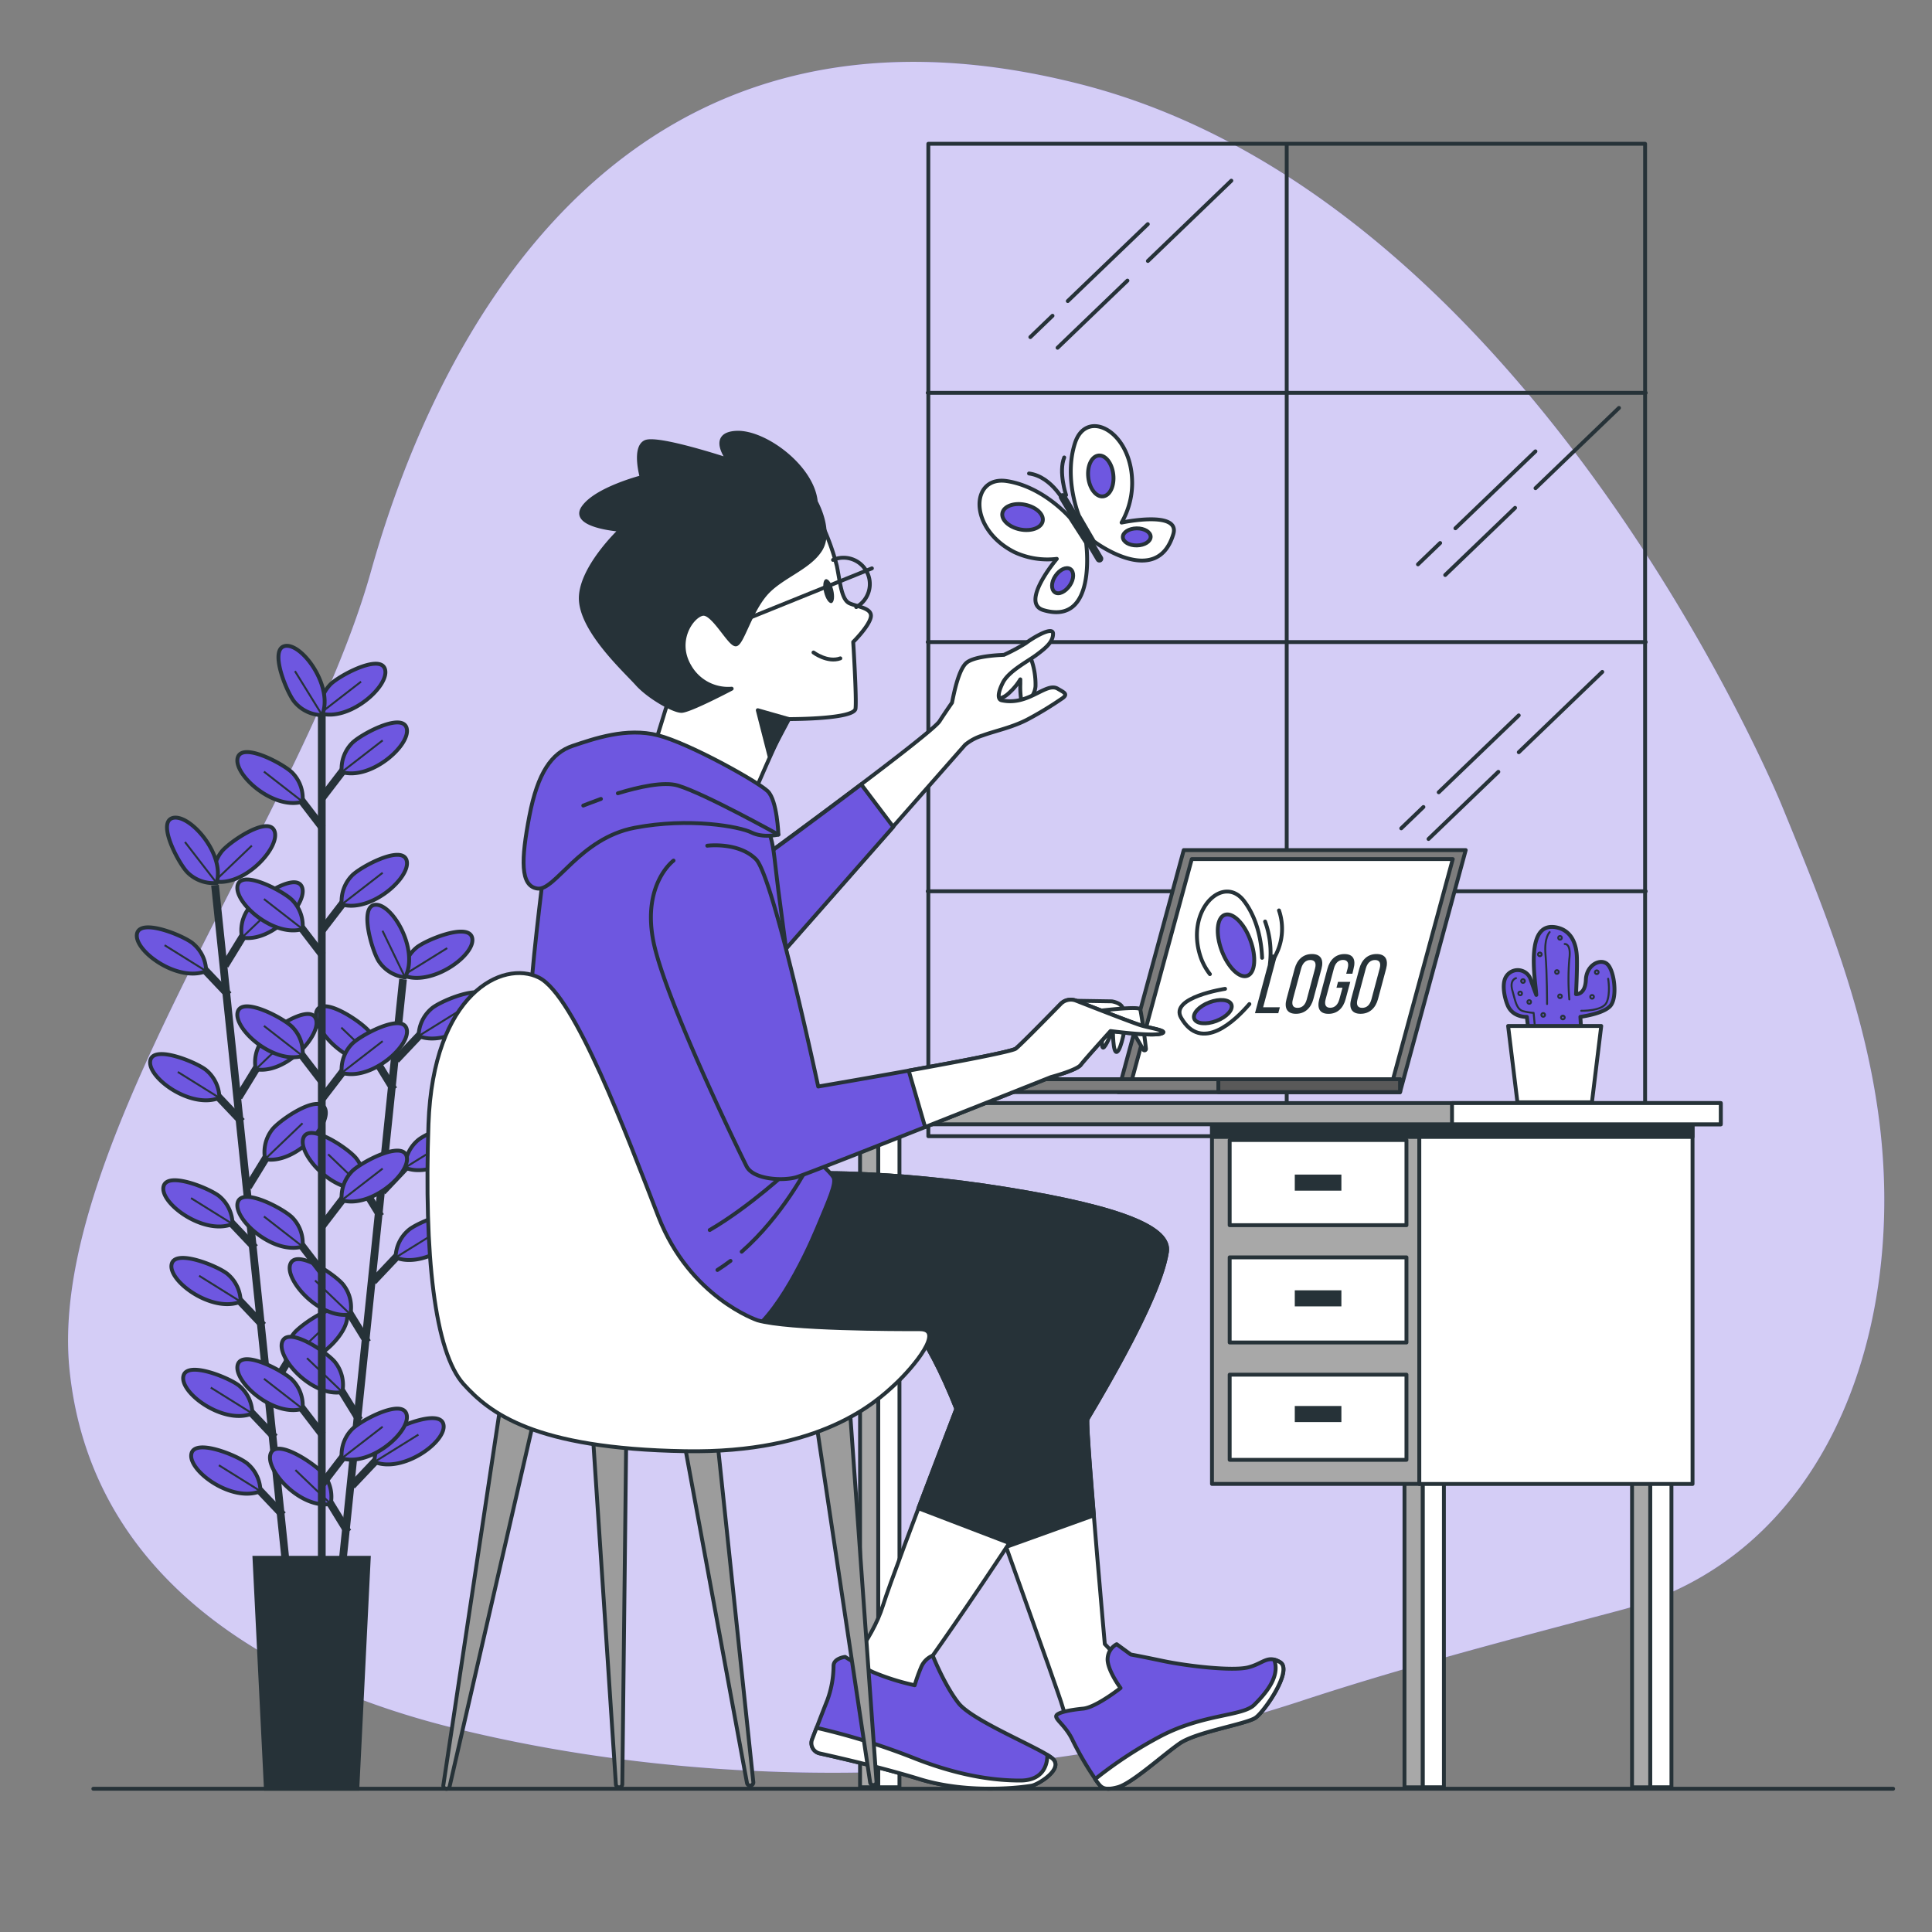 <svg xmlns="http://www.w3.org/2000/svg" viewBox="0 0 500 500">
    <rect x="0" y="0" width="500" height="500" fill="#808080" stroke="none"/>
    <g id="freepik--background-simple--inject-82">
        <path
            d="M461,208.15S397,52,280,21.89s-166.07,62-184,126S12,296.44,18,354.58c5.7,55.26,54.13,81.39,99.36,92.61,57.49,14.25,122.82,15.33,180.52,3.45a372.84,372.84,0,0,0,40.57-11c27.11-8.84,53.72-15.69,81.18-23,52.24-13.93,72.94-70,67.05-123.74C483.36,262.69,472.29,235.65,461,208.15Z"
            style="fill:#6e57e0"></path>
        <path
            d="M461,208.15S397,52,280,21.89s-166.07,62-184,126S12,296.44,18,354.58c5.7,55.26,54.13,81.39,99.36,92.61,57.49,14.25,122.82,15.33,180.52,3.45a372.84,372.84,0,0,0,40.57-11c27.11-8.84,53.72-15.69,81.18-23,52.24-13.93,72.94-70,67.05-123.74C483.36,262.69,472.29,235.65,461,208.15Z"
            style="fill:#fff;opacity:0.7"></path>
    </g>
    <g id="freepik--Window--inject-82">
        <rect x="240.25" y="37.21" width="185.5" height="256.84"
            style="fill:none;stroke:#263238;stroke-linecap:round;stroke-linejoin:round"></rect>
        <line x1="333" y1="37.36" x2="333" y2="294.95"
            style="fill:none;stroke:#263238;stroke-linecap:round;stroke-linejoin:round"></line>
        <line x1="425.91" y1="166.16" x2="240.1" y2="166.16"
            style="fill:none;stroke:#263238;stroke-linecap:round;stroke-linejoin:round"></line>
        <line x1="425.91" y1="101.66" x2="240.1" y2="101.66"
            style="fill:none;stroke:#263238;stroke-linecap:round;stroke-linejoin:round"></line>
        <line x1="425.91" y1="230.66" x2="240.1" y2="230.66"
            style="fill:none;stroke:#263238;stroke-linecap:round;stroke-linejoin:round"></line>
        <line x1="392.1" y1="131.43" x2="374.02" y2="148.81"
            style="fill:none;stroke:#263238;stroke-linecap:round;stroke-linejoin:round"></line>
        <line x1="418.99" y1="105.57" x2="397.39" y2="126.34"
            style="fill:none;stroke:#263238;stroke-linecap:round;stroke-linejoin:round"></line>
        <line x1="372.71" y1="140.53" x2="366.97" y2="146.05"
            style="fill:none;stroke:#263238;stroke-linecap:round;stroke-linejoin:round"></line>
        <line x1="397.37" y1="116.81" x2="376.66" y2="136.72"
            style="fill:none;stroke:#263238;stroke-linecap:round;stroke-linejoin:round"></line>
        <line x1="291.78" y1="72.62" x2="273.7" y2="90"
            style="fill:none;stroke:#263238;stroke-linecap:round;stroke-linejoin:round"></line>
        <line x1="318.67" y1="46.76" x2="297.07" y2="67.54"
            style="fill:none;stroke:#263238;stroke-linecap:round;stroke-linejoin:round"></line>
        <line x1="272.39" y1="81.72" x2="266.65" y2="87.24"
            style="fill:none;stroke:#263238;stroke-linecap:round;stroke-linejoin:round"></line>
        <line x1="297.05" y1="58.01" x2="276.34" y2="77.91"
            style="fill:none;stroke:#263238;stroke-linecap:round;stroke-linejoin:round"></line>
        <line x1="387.77" y1="199.75" x2="369.7" y2="217.13"
            style="fill:none;stroke:#263238;stroke-linecap:round;stroke-linejoin:round"></line>
        <line x1="414.67" y1="173.89" x2="393.06" y2="194.67"
            style="fill:none;stroke:#263238;stroke-linecap:round;stroke-linejoin:round"></line>
        <line x1="368.38" y1="208.85" x2="362.64" y2="214.37"
            style="fill:none;stroke:#263238;stroke-linecap:round;stroke-linejoin:round"></line>
        <line x1="393.05" y1="185.14" x2="372.34" y2="205.04"
            style="fill:none;stroke:#263238;stroke-linecap:round;stroke-linejoin:round"></line>
    </g>
    <g id="freepik--plant-2--inject-82">
        <path
            d="M395.93,269.85l-.78-6.68s-3.55.2-4.92-2.89c-.83-1.87-1.67-5.66-.45-7.53a3.52,3.52,0,0,1,6.39.86c.95,2.71,1.42,3.87,1.42,3.87-.23-3.93-3.19-19.76,5.72-17.35,3.62,1,4.61,4.48,4.77,7.24s-.21,9.91-.21,9.91,2.39.26,2.55-3.71,4-5.77,5.71-3.89,2.48,8.56.62,10.65-7.75,2.82-7.75,2.82l.39,6.71Z"
            style="fill:#6e57e0;stroke:#263238;stroke-linecap:round;stroke-linejoin:round"></path>
        <path d="M401.05,241.23s-1.47,1.34-1.07,5.9.4,12.72.4,12.72"
            style="fill:none;stroke:#263238;stroke-linecap:round;stroke-linejoin:round;stroke-width:0.5px"></path>
        <path d="M404.94,244.31s1.74-.26,1.2,3.89a62.58,62.58,0,0,0,0,10.44"
            style="fill:none;stroke:#263238;stroke-linecap:round;stroke-linejoin:round;stroke-width:0.5px"></path>
        <path d="M392.34,253.15s-1.74.4-.93,3.22,1.07,4.95,2.94,5.36a14.77,14.77,0,0,0,2.55.4l.27,2.94"
            style="fill:none;stroke:#263238;stroke-linecap:round;stroke-linejoin:round;stroke-width:0.5px"></path>
        <path d="M409.22,261.59s5.49.14,6.56-2.14.41-6.16.41-6.16"
            style="fill:none;stroke:#263238;stroke-linecap:round;stroke-linejoin:round;stroke-width:0.5px"></path>
        <path d="M394.62,253.89a.47.47,0,1,1-.47-.47A.47.47,0,0,1,394.62,253.89Z"
            style="fill:none;stroke:#263238;stroke-linecap:round;stroke-linejoin:round;stroke-width:0.5px"></path>
        <circle cx="395.76" cy="259.31" r="0.47"
            style="fill:none;stroke:#263238;stroke-linecap:round;stroke-linejoin:round;stroke-width:0.5px"></circle>
        <circle cx="393.42" cy="257.1" r="0.47"
            style="fill:none;stroke:#263238;stroke-linecap:round;stroke-linejoin:round;stroke-width:0.5px"></circle>
        <circle cx="402.93" cy="251.55" r="0.47"
            style="fill:none;stroke:#263238;stroke-linecap:round;stroke-linejoin:round;stroke-width:0.5px"></circle>
        <circle cx="398.51" cy="246.99" r="0.47"
            style="fill:none;stroke:#263238;stroke-linecap:round;stroke-linejoin:round;stroke-width:0.5px"></circle>
        <path d="M404.94,263.33a.47.47,0,1,1-.47-.47A.47.47,0,0,1,404.94,263.33Z"
            style="fill:none;stroke:#263238;stroke-linecap:round;stroke-linejoin:round;stroke-width:0.5px"></path>
        <path d="M399.85,262.66a.47.47,0,1,1-.47-.47A.47.47,0,0,1,399.85,262.66Z"
            style="fill:none;stroke:#263238;stroke-linecap:round;stroke-linejoin:round;stroke-width:0.5px"></path>
        <circle cx="403.73" cy="242.71" r="0.47"
            style="fill:none;stroke:#263238;stroke-linecap:round;stroke-linejoin:round;stroke-width:0.5px"></circle>
        <path d="M413.71,251.61a.47.47,0,1,1-.47-.47A.47.47,0,0,1,413.71,251.61Z"
            style="fill:none;stroke:#263238;stroke-linecap:round;stroke-linejoin:round;stroke-width:0.5px"></path>
        <circle cx="412.03" cy="257.98" r="0.47"
            style="fill:none;stroke:#263238;stroke-linecap:round;stroke-linejoin:round;stroke-width:0.5px"></circle>
        <circle cx="403.73" cy="257.84" r="0.47"
            style="fill:none;stroke:#263238;stroke-linecap:round;stroke-linejoin:round;stroke-width:0.5px"></circle>
        <polygon points="414.4 265.52 390.3 265.52 392.71 285.28 411.99 285.28 414.4 265.52"
            style="fill:#fff;stroke:#263238;stroke-linecap:round;stroke-linejoin:round"></polygon>
    </g>
    <g id="freepik--plant-1--inject-82">
        <line x1="55.65" y1="229.09" x2="74.1" y2="405.82"
            style="fill:none;stroke:#263238;stroke-miterlimit:10;stroke-width:2px"></line>
        <line x1="71.12" y1="372" x2="62.76" y2="363.17"
            style="fill:none;stroke:#263238;stroke-miterlimit:10;stroke-width:2px"></line>
        <path
            d="M65.3,365.81A9.46,9.46,0,0,0,62,358.72c-2.14-1.92-13.44-6.67-14.51-2.69C46.29,360.36,57.86,368.86,65.3,365.81Z"
            style="fill:#6e57e0;stroke:#263238;stroke-miterlimit:10"></path>
        <line x1="65.3" y1="365.81" x2="54.55" y2="359.11"
            style="fill:none;stroke:#263238;stroke-miterlimit:10;stroke-width:0.5px"></line>
        <line x1="73.22" y1="392.1" x2="64.86" y2="383.27"
            style="fill:none;stroke:#263238;stroke-miterlimit:10;stroke-width:2px"></line>
        <path
            d="M67.4,385.91a9.46,9.46,0,0,0-3.33-7.09c-2.14-1.92-13.44-6.67-14.51-2.69C48.39,380.46,60,389,67.4,385.91Z"
            style="fill:#6e57e0;stroke:#263238;stroke-miterlimit:10"></path>
        <line x1="67.4" y1="385.91" x2="56.65" y2="379.21"
            style="fill:none;stroke:#263238;stroke-miterlimit:10;stroke-width:0.5px"></line>
        <line x1="66" y1="322.95" x2="57.64" y2="314.12"
            style="fill:none;stroke:#263238;stroke-miterlimit:10;stroke-width:2px"></line>
        <path
            d="M60.18,316.77a9.49,9.49,0,0,0-3.32-7.1C54.71,307.76,43.41,303,42.34,307,41.18,311.31,52.74,319.81,60.18,316.77Z"
            style="fill:#6e57e0;stroke:#263238;stroke-miterlimit:10"></path>
        <line x1="60.18" y1="316.77" x2="49.43" y2="310.07"
            style="fill:none;stroke:#263238;stroke-miterlimit:10;stroke-width:0.5px"></line>
        <line x1="68.1" y1="343.05" x2="59.74" y2="334.22"
            style="fill:none;stroke:#263238;stroke-miterlimit:10;stroke-width:2px"></line>
        <path
            d="M62.28,336.87a9.48,9.48,0,0,0-3.33-7.1c-2.14-1.91-13.44-6.66-14.51-2.69C43.27,331.41,54.83,339.91,62.28,336.87Z"
            style="fill:#6e57e0;stroke:#263238;stroke-miterlimit:10"></path>
        <line x1="62.28" y1="336.87" x2="51.53" y2="330.17"
            style="fill:none;stroke:#263238;stroke-miterlimit:10;stroke-width:0.5px"></line>
        <line x1="62.6" y1="290.3" x2="54.24" y2="281.47"
            style="fill:none;stroke:#263238;stroke-miterlimit:10;stroke-width:2px"></line>
        <path
            d="M56.78,284.12a9.52,9.52,0,0,0-3.33-7.1c-2.15-1.91-13.44-6.67-14.52-2.69C37.77,278.66,49.33,287.16,56.78,284.12Z"
            style="fill:#6e57e0;stroke:#263238;stroke-miterlimit:10"></path>
        <line x1="56.78" y1="284.12" x2="46.02" y2="277.42"
            style="fill:none;stroke:#263238;stroke-miterlimit:10;stroke-width:0.5px"></line>
        <line x1="59.17" y1="257.51" x2="50.81" y2="248.68"
            style="fill:none;stroke:#263238;stroke-miterlimit:10;stroke-width:2px"></line>
        <path
            d="M53.35,251.32A9.47,9.47,0,0,0,50,244.23c-2.15-1.92-13.45-6.67-14.52-2.69C34.35,245.87,45.91,254.36,53.35,251.32Z"
            style="fill:#6e57e0;stroke:#263238;stroke-miterlimit:10"></path>
        <line x1="53.35" y1="251.32" x2="42.6" y2="244.62"
            style="fill:none;stroke:#263238;stroke-miterlimit:10;stroke-width:0.5px"></line>
        <line x1="69.72" y1="360.11" x2="76.08" y2="349.74"
            style="fill:none;stroke:#263238;stroke-miterlimit:10;stroke-width:2px"></line>
        <path
            d="M74.14,352.85a9.46,9.46,0,0,1,1.79-7.62c1.7-2.32,11.77-9.3,13.64-5.63C91.61,343.59,82.05,354.29,74.14,352.85Z"
            style="fill:#6e57e0;stroke:#263238;stroke-miterlimit:10"></path>
        <line x1="74.14" y1="352.85" x2="83.82" y2="343.6"
            style="fill:none;stroke:#263238;stroke-miterlimit:10;stroke-width:0.5px"></line>
        <line x1="64.2" y1="307.21" x2="70.56" y2="296.85"
            style="fill:none;stroke:#263238;stroke-miterlimit:10;stroke-width:2px"></line>
        <path d="M68.62,300a9.48,9.48,0,0,1,1.79-7.63c1.7-2.32,11.77-9.3,13.64-5.63C86.09,290.7,76.53,301.4,68.62,300Z"
            style="fill:#6e57e0;stroke:#263238;stroke-miterlimit:10"></path>
        <line x1="68.62" y1="299.96" x2="78.3" y2="290.7"
            style="fill:none;stroke:#263238;stroke-miterlimit:10;stroke-width:0.5px"></line>
        <line x1="61.77" y1="283.97" x2="68.13" y2="273.6"
            style="fill:none;stroke:#263238;stroke-miterlimit:10;stroke-width:2px"></line>
        <path
            d="M66.19,276.72A9.48,9.48,0,0,1,68,269.09c1.71-2.32,11.78-9.3,13.65-5.63C83.66,267.45,74.1,278.15,66.19,276.72Z"
            style="fill:#6e57e0;stroke:#263238;stroke-miterlimit:10"></path>
        <line x1="66.19" y1="276.72" x2="75.87" y2="267.46"
            style="fill:none;stroke:#263238;stroke-miterlimit:10;stroke-width:0.5px"></line>
        <line x1="58.22" y1="249.89" x2="64.57" y2="239.53"
            style="fill:none;stroke:#263238;stroke-miterlimit:10;stroke-width:2px"></line>
        <path
            d="M62.63,242.64a9.47,9.47,0,0,1,1.8-7.63c1.7-2.32,11.77-9.3,13.64-5.63C80.1,233.38,70.55,244.08,62.63,242.64Z"
            style="fill:#6e57e0;stroke:#263238;stroke-miterlimit:10"></path>
        <line x1="62.63" y1="242.64" x2="72.32" y2="233.38"
            style="fill:none;stroke:#263238;stroke-miterlimit:10;stroke-width:0.5px"></line>
        <path
            d="M55.5,228.11a9.48,9.48,0,0,1,1.79-7.63c1.7-2.32,11.77-9.3,13.64-5.63C73,218.84,63.41,229.54,55.5,228.11Z"
            style="fill:#6e57e0;stroke:#263238;stroke-miterlimit:10"></path>
        <line x1="55.5" y1="228.11" x2="65.18" y2="218.85"
            style="fill:none;stroke:#263238;stroke-miterlimit:10;stroke-width:0.5px"></line>
        <path
            d="M56.06,228.51a9.51,9.51,0,0,1-7.4-2.59c-2.13-1.93-8-12.68-4.17-14.16C48.68,210.16,58.32,220.79,56.06,228.51Z"
            style="fill:#6e57e0;stroke:#263238;stroke-miterlimit:10"></path>
        <line x1="56.06" y1="228.51" x2="47.87" y2="217.91"
            style="fill:none;stroke:#263238;stroke-miterlimit:10;stroke-width:0.5px"></line>
        <line x1="104.3" y1="253.43" x2="85.96" y2="430.17"
            style="fill:none;stroke:#263238;stroke-miterlimit:10;stroke-width:2px"></line>
        <line x1="90.01" y1="396.46" x2="83.65" y2="386.1"
            style="fill:none;stroke:#263238;stroke-miterlimit:10;stroke-width:2px"></line>
        <path
            d="M85.59,389.21a9.47,9.47,0,0,0-1.8-7.63c-1.7-2.31-11.78-9.29-13.64-5.62C68.11,380,77.68,390.65,85.59,389.21Z"
            style="fill:#6e57e0;stroke:#263238;stroke-miterlimit:10"></path>
        <line x1="85.59" y1="389.21" x2="76.45" y2="380.44"
            style="fill:none;stroke:#263238;stroke-miterlimit:10;stroke-width:0.5px"></line>
        <line x1="95.1" y1="347.41" x2="88.74" y2="337.05"
            style="fill:none;stroke:#263238;stroke-miterlimit:10;stroke-width:2px"></line>
        <path
            d="M90.68,340.16a9.47,9.47,0,0,0-1.8-7.63c-1.7-2.31-11.78-9.29-13.64-5.62C73.2,330.91,82.77,341.6,90.68,340.16Z"
            style="fill:#6e57e0;stroke:#263238;stroke-miterlimit:10"></path>
        <line x1="90.68" y1="340.16" x2="81.54" y2="331.39"
            style="fill:none;stroke:#263238;stroke-miterlimit:10;stroke-width:0.5px"></line>
        <line x1="93.02" y1="367.51" x2="86.65" y2="357.15"
            style="fill:none;stroke:#263238;stroke-miterlimit:10;stroke-width:2px"></line>
        <path
            d="M88.59,360.26a9.46,9.46,0,0,0-1.79-7.62c-1.71-2.32-11.78-9.3-13.65-5.63C71.12,351,80.68,361.7,88.59,360.26Z"
            style="fill:#6e57e0;stroke:#263238;stroke-miterlimit:10"></path>
        <line x1="88.59" y1="360.26" x2="79.45" y2="351.49"
            style="fill:none;stroke:#263238;stroke-miterlimit:10;stroke-width:0.5px"></line>
        <line x1="98.49" y1="314.76" x2="92.13" y2="304.4"
            style="fill:none;stroke:#263238;stroke-miterlimit:10;stroke-width:2px"></line>
        <path
            d="M94.07,307.51a9.46,9.46,0,0,0-1.8-7.63c-1.7-2.32-11.78-9.29-13.65-5.62C76.59,298.25,86.16,309,94.07,307.51Z"
            style="fill:#6e57e0;stroke:#263238;stroke-miterlimit:10"></path>
        <line x1="94.07" y1="307.51" x2="84.93" y2="298.74"
            style="fill:none;stroke:#263238;stroke-miterlimit:10;stroke-width:0.5px"></line>
        <line x1="101.89" y1="281.96" x2="95.53" y2="271.6"
            style="fill:none;stroke:#263238;stroke-miterlimit:10;stroke-width:2px"></line>
        <path
            d="M97.47,274.71a9.46,9.46,0,0,0-1.79-7.62c-1.71-2.32-11.79-9.3-13.65-5.62C80,265.46,89.56,276.16,97.47,274.71Z"
            style="fill:#6e57e0;stroke:#263238;stroke-miterlimit:10"></path>
        <line x1="97.47" y1="274.71" x2="88.33" y2="265.94"
            style="fill:none;stroke:#263238;stroke-miterlimit:10;stroke-width:0.5px"></line>
        <line x1="91.09" y1="384.53" x2="99.44" y2="375.7"
            style="fill:none;stroke:#263238;stroke-miterlimit:10;stroke-width:2px"></line>
        <path
            d="M96.9,378.35a9.48,9.48,0,0,1,3.33-7.1c2.14-1.92,13.44-6.67,14.51-2.7C115.91,372.88,104.35,381.38,96.9,378.35Z"
            style="fill:#6e57e0;stroke:#263238;stroke-miterlimit:10"></path>
        <line x1="96.9" y1="378.35" x2="108.29" y2="371.28"
            style="fill:none;stroke:#263238;stroke-miterlimit:10;stroke-width:0.5px"></line>
        <line x1="96.58" y1="331.64" x2="104.93" y2="322.8"
            style="fill:none;stroke:#263238;stroke-miterlimit:10;stroke-width:2px"></line>
        <path
            d="M102.39,325.45a9.45,9.45,0,0,1,3.33-7.09c2.14-1.92,13.43-6.68,14.51-2.7C121.4,320,109.84,328.49,102.39,325.45Z"
            style="fill:#6e57e0;stroke:#263238;stroke-miterlimit:10"></path>
        <line x1="102.39" y1="325.45" x2="113.77" y2="318.39"
            style="fill:none;stroke:#263238;stroke-miterlimit:10;stroke-width:0.5px"></line>
        <line x1="98.99" y1="308.39" x2="107.34" y2="299.56"
            style="fill:none;stroke:#263238;stroke-miterlimit:10;stroke-width:2px"></line>
        <path
            d="M104.81,302.2a9.43,9.43,0,0,1,3.32-7.09c2.14-1.92,13.44-6.68,14.51-2.7C123.81,296.74,112.25,305.24,104.81,302.2Z"
            style="fill:#6e57e0;stroke:#263238;stroke-miterlimit:10"></path>
        <line x1="104.81" y1="302.2" x2="116.19" y2="295.14"
            style="fill:none;stroke:#263238;stroke-miterlimit:10;stroke-width:0.5px"></line>
        <line x1="102.52" y1="274.31" x2="110.88" y2="265.48"
            style="fill:none;stroke:#263238;stroke-miterlimit:10;stroke-width:2px"></line>
        <path
            d="M108.34,268.13a9.48,9.48,0,0,1,3.33-7.1c2.14-1.92,13.43-6.68,14.51-2.7C127.35,262.66,115.79,271.16,108.34,268.13Z"
            style="fill:#6e57e0;stroke:#263238;stroke-miterlimit:10"></path>
        <line x1="108.34" y1="268.13" x2="119.72" y2="261.06"
            style="fill:none;stroke:#263238;stroke-miterlimit:10;stroke-width:0.5px"></line>
        <path
            d="M104.35,252.43a9.47,9.47,0,0,1,3.32-7.09c2.15-1.92,13.44-6.68,14.51-2.7C123.35,247,111.8,255.47,104.35,252.43Z"
            style="fill:#6e57e0;stroke:#263238;stroke-miterlimit:10"></path>
        <line x1="104.35" y1="252.43" x2="115.73" y2="245.37"
            style="fill:none;stroke:#263238;stroke-miterlimit:10;stroke-width:0.5px"></line>
        <path
            d="M104.82,252.94a9.48,9.48,0,0,1-6.71-4.05c-1.68-2.33-5.23-14.06-1.16-14.71C101.37,233.47,108.62,245.85,104.82,252.94Z"
            style="fill:#6e57e0;stroke:#263238;stroke-miterlimit:10"></path>
        <line x1="104.82" y1="252.94" x2="98.99" y2="240.88"
            style="fill:none;stroke:#263238;stroke-miterlimit:10;stroke-width:0.5px"></line>
        <line x1="83.28" y1="181.46" x2="83.28" y2="404.96"
            style="fill:none;stroke:#263238;stroke-miterlimit:10;stroke-width:2px"></line>
        <line x1="83.46" y1="371.36" x2="76.06" y2="361.7"
            style="fill:none;stroke:#263238;stroke-miterlimit:10;stroke-width:2px"></line>
        <path d="M78.31,364.6a9.45,9.45,0,0,0-2.57-7.4c-1.94-2.13-12.68-8-14.16-4.18C60,357.2,70.59,366.85,78.31,364.6Z"
            style="fill:#6e57e0;stroke:#263238;stroke-miterlimit:10"></path>
        <line x1="78.31" y1="364.6" x2="68.31" y2="356.82"
            style="fill:none;stroke:#263238;stroke-miterlimit:10;stroke-width:0.5px"></line>
        <line x1="83.46" y1="329.35" x2="76.06" y2="319.7"
            style="fill:none;stroke:#263238;stroke-miterlimit:10;stroke-width:2px"></line>
        <path d="M78.31,322.6a9.45,9.45,0,0,0-2.57-7.4c-1.94-2.13-12.68-8-14.16-4.19C60,315.2,70.59,324.85,78.31,322.6Z"
            style="fill:#6e57e0;stroke:#263238;stroke-miterlimit:10"></path>
        <line x1="78.31" y1="322.6" x2="68.31" y2="314.82"
            style="fill:none;stroke:#263238;stroke-miterlimit:10;stroke-width:0.5px"></line>
        <line x1="83.46" y1="280.04" x2="76.06" y2="270.39"
            style="fill:none;stroke:#263238;stroke-miterlimit:10;stroke-width:2px"></line>
        <path
            d="M78.31,273.28a9.45,9.45,0,0,0-2.57-7.4c-1.94-2.13-12.68-8-14.16-4.18C60,265.88,70.59,275.53,78.31,273.28Z"
            style="fill:#6e57e0;stroke:#263238;stroke-miterlimit:10"></path>
        <line x1="78.31" y1="273.28" x2="68.31" y2="265.5"
            style="fill:none;stroke:#263238;stroke-miterlimit:10;stroke-width:0.5px"></line>
        <line x1="83.46" y1="247.21" x2="76.06" y2="237.56"
            style="fill:none;stroke:#263238;stroke-miterlimit:10;stroke-width:2px"></line>
        <path
            d="M78.31,240.45a9.42,9.42,0,0,0-2.57-7.39c-1.94-2.13-12.68-8-14.16-4.19C60,233.06,70.59,242.71,78.31,240.45Z"
            style="fill:#6e57e0;stroke:#263238;stroke-miterlimit:10"></path>
        <line x1="78.31" y1="240.45" x2="68.31" y2="232.67"
            style="fill:none;stroke:#263238;stroke-miterlimit:10;stroke-width:0.5px"></line>
        <line x1="83.46" y1="214.24" x2="76.06" y2="204.59"
            style="fill:none;stroke:#263238;stroke-miterlimit:10;stroke-width:2px"></line>
        <path
            d="M78.31,207.48a9.45,9.45,0,0,0-2.57-7.4c-1.94-2.13-12.68-8-14.16-4.18C60,200.08,70.59,209.74,78.31,207.48Z"
            style="fill:#6e57e0;stroke:#263238;stroke-miterlimit:10"></path>
        <line x1="78.31" y1="207.48" x2="68.31" y2="199.7"
            style="fill:none;stroke:#263238;stroke-miterlimit:10;stroke-width:0.5px"></line>
        <line x1="83.3" y1="384.18" x2="90.7" y2="374.53"
            style="fill:none;stroke:#263238;stroke-miterlimit:10;stroke-width:2px"></line>
        <path
            d="M88.44,377.42A9.45,9.45,0,0,1,91,370c1.93-2.13,12.67-8,14.15-4.19C106.78,370,96.16,379.68,88.44,377.42Z"
            style="fill:#6e57e0;stroke:#263238;stroke-miterlimit:10"></path>
        <line x1="88.44" y1="377.42" x2="99.03" y2="369.23"
            style="fill:none;stroke:#263238;stroke-miterlimit:10;stroke-width:0.5px"></line>
        <line x1="83.3" y1="317.38" x2="90.7" y2="307.73"
            style="fill:none;stroke:#263238;stroke-miterlimit:10;stroke-width:2px"></line>
        <path
            d="M88.44,310.62a9.48,9.48,0,0,1,2.58-7.4c1.93-2.13,12.67-8,14.15-4.18C106.78,303.22,96.16,312.87,88.44,310.62Z"
            style="fill:#6e57e0;stroke:#263238;stroke-miterlimit:10"></path>
        <line x1="88.44" y1="310.62" x2="99.03" y2="302.42"
            style="fill:none;stroke:#263238;stroke-miterlimit:10;stroke-width:0.5px"></line>
        <line x1="83.3" y1="284.41" x2="90.7" y2="274.76"
            style="fill:none;stroke:#263238;stroke-miterlimit:10;stroke-width:2px"></line>
        <path
            d="M88.44,277.65a9.48,9.48,0,0,1,2.58-7.4c1.93-2.13,12.67-8,14.15-4.18C106.78,270.25,96.16,279.9,88.44,277.65Z"
            style="fill:#6e57e0;stroke:#263238;stroke-miterlimit:10"></path>
        <line x1="88.44" y1="277.65" x2="99.03" y2="269.45"
            style="fill:none;stroke:#263238;stroke-miterlimit:10;stroke-width:0.5px"></line>
        <line x1="83.3" y1="240.83" x2="90.7" y2="231.18"
            style="fill:none;stroke:#263238;stroke-miterlimit:10;stroke-width:2px"></line>
        <path
            d="M88.44,234.07a9.48,9.48,0,0,1,2.58-7.4c1.93-2.13,12.67-8,14.15-4.18C106.78,226.67,96.16,236.32,88.44,234.07Z"
            style="fill:#6e57e0;stroke:#263238;stroke-miterlimit:10"></path>
        <line x1="88.44" y1="234.07" x2="99.03" y2="225.87"
            style="fill:none;stroke:#263238;stroke-miterlimit:10;stroke-width:0.5px"></line>
        <line x1="83.3" y1="206.57" x2="90.7" y2="196.91"
            style="fill:none;stroke:#263238;stroke-miterlimit:10;stroke-width:2px"></line>
        <path
            d="M88.44,199.81a9.48,9.48,0,0,1,2.58-7.4c1.93-2.13,12.67-8,14.15-4.18C106.78,192.41,96.16,202.06,88.44,199.81Z"
            style="fill:#6e57e0;stroke:#263238;stroke-miterlimit:10"></path>
        <line x1="88.44" y1="199.81" x2="99.03" y2="191.61"
            style="fill:none;stroke:#263238;stroke-miterlimit:10;stroke-width:0.5px"></line>
        <path
            d="M82.85,184.61a9.48,9.48,0,0,1,2.58-7.4c1.93-2.12,12.67-8,14.15-4.18C101.19,177.21,90.57,186.87,82.85,184.61Z"
            style="fill:#6e57e0;stroke:#263238;stroke-miterlimit:10"></path>
        <line x1="82.85" y1="184.61" x2="93.44" y2="176.41"
            style="fill:none;stroke:#263238;stroke-miterlimit:10;stroke-width:0.5px"></line>
        <path
            d="M83.37,185.07a9.44,9.44,0,0,1-7.09-3.34c-1.91-2.14-6.65-13.44-2.67-14.51C77.93,166.06,86.42,177.63,83.37,185.07Z"
            style="fill:#6e57e0;stroke:#263238;stroke-miterlimit:10"></path>
        <line x1="83.37" y1="185.07" x2="76.33" y2="173.68"
            style="fill:none;stroke:#263238;stroke-miterlimit:10;stroke-width:0.5px"></line>
        <polygon points="92.48 462.93 68.81 462.93 65.85 403.15 95.44 403.15 92.48 462.93"
            style="fill:#263238;stroke:#263238;stroke-miterlimit:10"></polygon>
    </g>
    <g id="freepik--Device--inject-82">
        <polygon points="306.35 220 379.33 220 362.33 282.62 289.35 282.62 306.35 220"
            style="fill:#7d7d7d;stroke:#263238;stroke-linecap:round;stroke-linejoin:round"></polygon>
        <polygon points="308.43 222.33 375.98 222.33 360.25 280.29 292.7 280.29 308.43 222.33"
            style="fill:#fff;stroke:#263238;stroke-linecap:round;stroke-linejoin:round"></polygon>
        <path d="M324.79,262.21l4.06-15.16h1.69l-3.64,13.63h4.33l-.41,1.53Z" style="fill:#263238"></path>
        <path
            d="M335.05,250.71c.62-2.32,2.17-3.81,4.48-3.81s3.09,1.49,2.47,3.81l-2.1,7.84c-.61,2.3-2.17,3.82-4.51,3.82s-3.06-1.52-2.44-3.82Zm-.46,7.93c-.37,1.39,0,2.19,1.22,2.19s2-.8,2.38-2.19l2.14-8c.37-1.37,0-2.19-1.21-2.19s-2,.82-2.38,2.19Z"
            style="fill:#263238"></path>
        <path
            d="M350.3,250.71,350,252h-1.6l.37-1.38c.37-1.37,0-2.19-1.19-2.19s-2,.82-2.36,2.19l-2.15,8c-.36,1.36,0,2.19,1.19,2.19s2-.83,2.36-2.19l.82-3h-1.56l.4-1.52h3.17l-1.2,4.46c-.61,2.3-2.1,3.82-4.44,3.82s-3-1.52-2.38-3.82l2.1-7.84c.61-2.29,2.1-3.81,4.42-3.81S350.91,248.42,350.3,250.71Z"
            style="fill:#263238"></path>
        <path
            d="M351.78,250.71c.62-2.32,2.16-3.81,4.48-3.81s3.09,1.49,2.47,3.81l-2.1,7.84c-.61,2.3-2.17,3.82-4.51,3.82s-3.06-1.52-2.44-3.82Zm-.46,7.93c-.37,1.39,0,2.19,1.22,2.19s2-.8,2.38-2.19l2.14-8c.37-1.37,0-2.19-1.21-2.19s-2,.82-2.38,2.19Z"
            style="fill:#263238"></path>
        <path
            d="M326.63,247.88c-.13-3.45-.93-9.81-4.7-14.73-5.45-7.1-15.33,2.56-11.17,14.64a15.27,15.27,0,0,0,2.36,4.31"
            style="fill:none;stroke:#263238;stroke-linecap:round;stroke-linejoin:round"></path>
        <path d="M317.05,255.91s-14.42,2.19-11.38,7.48c5.25,9.17,14,.75,17.67-3.54"
            style="fill:none;stroke:#263238;stroke-linecap:round;stroke-linejoin:round"></path>
        <path
            d="M323.58,243.28c1.62,4.35,1.28,8.49-.76,9.25s-5-2.15-6.64-6.5-1.27-8.5.77-9.26S322,238.93,323.58,243.28Z"
            style="fill:#6e57e0;stroke:#263238;stroke-linecap:round;stroke-linejoin:round"></path>
        <path
            d="M309.07,263.64c.5,1.33,3.06,1.59,5.72.58s4.4-2.9,3.9-4.23-3.07-1.59-5.72-.58S308.56,262.31,309.07,263.64Z"
            style="fill:#6e57e0;stroke:#263238;stroke-linecap:round;stroke-linejoin:round"></path>
        <path d="M331,235.62a14.72,14.72,0,0,1-2.35,13.87,23.88,23.88,0,0,0-1.24-11"
            style="fill:none;stroke:#263238;stroke-linecap:round;stroke-linejoin:round"></path>
        <rect x="260.01" y="279.3" width="102.32" height="3.33"
            style="fill:#7d7d7d;stroke:#263238;stroke-linecap:round;stroke-linejoin:round"></rect>
        <rect x="315.31" y="279.3" width="47.02" height="3.33"
            style="fill:#595959;stroke:#263238;stroke-linecap:round;stroke-linejoin:round"></rect>
    </g>
    <g id="freepik--Desk--inject-82">
        <rect x="227.28" y="287.93" width="5.5" height="174.61"
            style="fill:#fff;stroke:#263238;stroke-linecap:round;stroke-linejoin:round"></rect>
        <rect x="222.59" y="287.93" width="4.7" height="174.61" transform="translate(449.87 750.47) rotate(180)"
            style="fill:#a8a8a8;stroke:#263238;stroke-linecap:round;stroke-linejoin:round"></rect>
        <rect x="368.18" y="379.29" width="5.5" height="83.25"
            style="fill:#fff;stroke:#263238;stroke-linecap:round;stroke-linejoin:round"></rect>
        <rect x="363.48" y="379.29" width="4.7" height="83.25" transform="translate(731.66 841.84) rotate(180)"
            style="fill:#a8a8a8;stroke:#263238;stroke-linecap:round;stroke-linejoin:round"></rect>
        <rect x="427.07" y="379.29" width="5.5" height="83.25"
            style="fill:#fff;stroke:#263238;stroke-linecap:round;stroke-linejoin:round"></rect>
        <rect x="422.38" y="379.29" width="4.7" height="83.25" transform="translate(849.45 841.84) rotate(180)"
            style="fill:#a8a8a8;stroke:#263238;stroke-linecap:round;stroke-linejoin:round"></rect>
        <rect x="313.67" y="289.63" width="53.66" height="94.42" transform="translate(680.99 673.67) rotate(180)"
            style="fill:#a8a8a8;stroke:#263238;stroke-linecap:round;stroke-linejoin:round"></rect>
        <rect x="367.32" y="289.63" width="70.71" height="94.42"
            style="fill:#fff;stroke:#263238;stroke-linecap:round;stroke-linejoin:round"></rect>
        <polygon
            points="367.32 289.63 313.67 289.63 313.67 294.23 367.32 294.23 438.03 294.23 438.03 289.63 367.32 289.63"
            style="fill:#263238;stroke:#263238;stroke-linecap:round;stroke-linejoin:round"></polygon>
        <rect x="318.24" y="295.04" width="45.75" height="22.04"
            style="fill:#fff;stroke:#263238;stroke-linecap:round;stroke-linejoin:round"></rect>
        <rect x="335.09" y="303.98" width="12.06" height="4.16" style="fill:#263238"></rect>
        <rect x="318.24" y="325.4" width="45.75" height="22.04"
            style="fill:#fff;stroke:#263238;stroke-linecap:round;stroke-linejoin:round"></rect>
        <rect x="335.09" y="333.93" width="12.06" height="4.16" style="fill:#263238"></rect>
        <rect x="318.24" y="355.76" width="45.75" height="22.04"
            style="fill:#fff;stroke:#263238;stroke-linecap:round;stroke-linejoin:round"></rect>
        <rect x="335.09" y="363.87" width="12.06" height="4.16" style="fill:#263238"></rect>
        <rect x="215" y="285.48" width="230.33" height="5.49"
            style="fill:#a8a8a8;stroke:#263238;stroke-linecap:round;stroke-linejoin:round"></rect>
        <rect x="375.78" y="285.48" width="69.55" height="5.49"
            style="fill:#fff;stroke:#263238;stroke-linecap:round;stroke-linejoin:round"></rect>
    </g>
    <g id="freepik--Character--inject-82">
        <path
            d="M234.53,341.36s6.86,4.75,17,34.11c3.38,9.76,22.39,62.39,23.39,66s3,8,6,8,14-14,12.66-15.66-7.66-8.34-7.66-8.34-3.78-42.6-4.45-54.6,2.06-26.45-4.27-36.12-34.34.33-34.34.33Z"
            style="fill:#fff;stroke:#263238;stroke-linecap:round;stroke-linejoin:round"></path>
        <path
            d="M289,425.52a4.47,4.47,0,0,0-2.34,4.34c.34,3,3.34,7,3.34,7s-6.34,5-9.67,5.33-7,1-7,2,2.67,2.67,4.33,6.33A81.35,81.35,0,0,0,284,461.19c1,1.33,1.66,2.33,5.33,1.33s11.67-8.33,16-11.33,17.33-5,19.67-6.67,9.66-12.33,6.33-14.33-4.33.33-8.33,1.33-15.67-.33-22-1.66-8.34-1.67-8.34-1.67Z"
            style="fill:#6e57e0;stroke:#263238;stroke-linecap:round;stroke-linejoin:round"></path>
        <path
            d="M283.42,460.43c.22.32.4.58.54.76,1,1.33,1.66,2.33,5.33,1.33s11.67-8.33,16-11.33,17.33-5,19.67-6.67,9.66-12.33,6.33-14.33a5.6,5.6,0,0,0-1.51-.66c.06.22.12.42.18.66,1,4-2.34,8-5.34,11s-13,2.33-24,8A107.74,107.74,0,0,0,283.42,460.43Z"
            style="fill:#fff;stroke:#263238;stroke-linecap:round;stroke-linejoin:round"></path>
        <path
            d="M283.1,392.17c-.72-8.77-1.35-17-1.59-21.25-.67-12,2.06-26.45-4.27-36.12s-34.34.33-34.34.33l-8.37,6.23s6.86,4.75,17,34.11c1.29,3.73,4.87,13.74,8.86,24.87Z"
            style="fill:#263238;stroke:#263238;stroke-linecap:round;stroke-linejoin:round"></path>
        <path
            d="M266.78,170.38a19.26,19.26,0,0,1,1.21,7.25c-.3,3.33-3.33,4.84-3.63,3.94a21.64,21.64,0,0,1-.3-4.54v-1.21a15.46,15.46,0,0,1-2.72,3.33c-2.12,2.11-3.33,1.51-4.24,1.51s-1.21-3,.31-5.14S263.76,168.56,266.78,170.38Z"
            style="fill:#fff;stroke:#263238;stroke-linecap:round;stroke-linejoin:round"></path>
        <path
            d="M273.74,178.24c-3-1.82-7.56,4.54-14.52,3-.89-.19-1.21-1.51.3-4.53s6.35-5.45,8.77-7.26,4.24-3.33,4.24-5.45-5.45,1.21-7,2.42a49.12,49.12,0,0,1-5.7,3.05l-1.31.07c-2.69.17-6.84.65-8.41,2-2.06,1.79-3.24,7.94-3.73,10.31-1.34,1.94-2.54,3.73-3.23,4.81-2.12,3.32-44.76,34.48-44.76,34.48l3,26.61,48.39-55a13.23,13.23,0,0,1,4.54-2.42c3.33-1.21,7.86-2.12,11.8-4.24a90.61,90.61,0,0,0,8.47-5.14C276.7,179.64,275.38,179.22,273.74,178.24Z"
            style="fill:#fff;stroke:#263238;stroke-linecap:round;stroke-linejoin:round"></path>
        <path d="M222.88,203C211,212,198.43,221.19,198.43,221.19l3,26.61L231.18,214Z"
            style="fill:#6e57e0;stroke:#263238;stroke-linecap:round;stroke-linejoin:round"></path>
        <path
            d="M208,303.67s21.33-1,52.33,4S302.93,318,302,324c-3.78,24.34-60.61,104.47-60.61,104.47l1,11.33s-2,2.67-9,3-15.67-9.66-15.67-9.66,7.83-8.1,10.83-17.76,27.12-72.05,27.12-72.05-31.67,7-66.67.67S208,303.67,208,303.67Z"
            style="fill:#fff;stroke:#263238;stroke-linecap:round;stroke-linejoin:round"></path>
        <path
            d="M260.33,307.67c-31-5-52.33-4-52.33-4s-54,34-19,40.33,66.67-.67,66.67-.67-10,26-18,47l23.51,9C278,373.89,299.71,338.73,302,324,302.93,318,291.33,312.67,260.33,307.67Z"
            style="fill:#263238;stroke:#263238;stroke-linecap:round;stroke-linejoin:round"></path>
        <path
            d="M241.39,428.47a5.52,5.52,0,0,0-3,3,44.6,44.6,0,0,0-1.67,4.67,61.07,61.07,0,0,1-10.66-3.34,59.44,59.44,0,0,1-7.34-4s-3,.34-3,2.34a26,26,0,0,1-1.66,9c-.86,2.14-2.69,6.91-3.88,10a2.72,2.72,0,0,0,1.95,3.62c5.28,1.17,16.41,3.74,25.93,6.67,13,4,27.33,2,29,1.67s8.33-4.34,5.33-7-20.67-9.67-24.33-14.34S241.39,428.47,241.39,428.47Z"
            style="fill:#6e57e0;stroke:#263238;stroke-linecap:round;stroke-linejoin:round"></path>
        <path
            d="M271.05,454.2c0,3.31-1.7,6.6-7,6.6s-14.67-.66-28-6a175.2,175.2,0,0,0-24.73-7.64c-.41,1.07-.81,2.11-1.15,3a2.72,2.72,0,0,0,1.95,3.62c5.28,1.17,16.41,3.74,25.93,6.67,13,4,27.33,2,29,1.67s8.33-4.34,5.33-7A9.24,9.24,0,0,0,271.05,454.2Z"
            style="fill:#fff;stroke:#263238;stroke-linecap:round;stroke-linejoin:round"></path>
        <path
            d="M140.66,226s-3.63,28.74-3.32,34.18,4.23,52.32,5.14,62.61,5.14,19.35,12.7,21.17,27.22,4.53,35.69,2.42,17.54-21.17,20.56-28.43,5.15-11.8,4.24-13.31-4.84-4.84-4.84-4.84-7.56-55-9.38-69.26-.9-15.42-7.56-20.87S152.76,199.71,140.66,226Z"
            style="fill:#6e57e0;stroke:#263238;stroke-linecap:round;stroke-linejoin:round"></path>
        <path d="M189.06,326.31c-1.09.83-2.23,1.62-3.39,2.36"
            style="fill:none;stroke:#263238;stroke-linecap:round;stroke-linejoin:round"></path>
        <path d="M209,302s-6.42,12.6-17.05,21.94"
            style="fill:none;stroke:#263238;stroke-linecap:round;stroke-linejoin:round"></path>
        <path d="M204.33,302.67s-10.33,9.66-20.66,15.66"
            style="fill:none;stroke:#263238;stroke-linecap:round;stroke-linejoin:round"></path>
        <path
            d="M212.64,135.59a59.66,59.66,0,0,1,3.94,10.89c.9,4.54,1.21,8.77,3.32,9.68s6,1.21,5.45,3.63-4.54,6.35-4.54,6.35.91,14.52.6,17.24-16.33,2.72-17.23,2.72-10,21.48-10,21.48l-25.4-12.71,4.84-15.72s-7.86-15.13-8.47-21.78S180,138.62,188.75,135.9,212.64,135.59,212.64,135.59Z"
            style="fill:#fff;stroke:#263238;stroke-linecap:round;stroke-linejoin:round"></path>
        <polygon points="204.18 186.1 196.11 183.8 199.13 195.61 204.18 186.1"
            style="fill:#263238;stroke:#263238;stroke-linecap:round;stroke-linejoin:round"></polygon>
        <path d="M215.64,152.7c.4,1.71.21,3.22-.44,3.37s-1.51-1.1-1.92-2.8-.21-3.22.44-3.37S215.23,151,215.64,152.7Z"
            style="fill:#263238"></path>
        <path d="M210.53,168.86s3.63,2.73,6.95,1.52"
            style="fill:none;stroke:#263238;stroke-linecap:round;stroke-linejoin:round"></path>
        <path
            d="M211.13,129.85s4.24,7.56,1.21,12.4-10.28,6.95-14.21,11.49-6,12.4-7.56,13-6-8.47-8.78-7.87-7.25,7-3.32,13.61a11.49,11.49,0,0,0,10.89,5.75s-10.89,5.75-13,5.75-8.47-3.63-11.49-7S151,163.72,150.34,155.56s10.28-18.45,10.28-18.45-13-.91-9.67-5.75,15.12-7.86,15.12-7.86-2.12-7.56.91-9.08S188.45,119,188.45,119s-5.14-6.65,2.12-7S210.22,120.77,211.13,129.85Z"
            style="fill:#263238;stroke:#263238;stroke-linecap:round;stroke-linejoin:round"></path>
        <line x1="187.06" y1="162.69" x2="225.65" y2="147.09"
            style="fill:none;stroke:#263238;stroke-linecap:round;stroke-linejoin:round"></line>
        <path d="M215.59,144.9a6.81,6.81,0,0,1,6,12.21"
            style="fill:none;stroke:#263238;stroke-linecap:round;stroke-linejoin:round"></path>
        <path
            d="M201.45,216s-.3-8.77-2.72-11.19-20.26-12.4-28.43-14.51-16.63.9-22.08,2.72S139.15,200,137,211.21s-2.42,18.14,2.12,18.75,10.89-13,25.1-15.73,27.22-.3,30.25,1.21S201.45,216,201.45,216Z"
            style="fill:#6e57e0;stroke:#263238;stroke-linecap:round;stroke-linejoin:round"></path>
        <path d="M155.52,206.76c-2.73,1-4.57,1.72-4.57,1.72"
            style="fill:none;stroke:#263238;stroke-linecap:round;stroke-linejoin:round"></path>
        <path d="M201.45,216s-19-10.58-26-12.7c-3.63-1.1-10.15.35-15.55,2"
            style="fill:none;stroke:#263238;stroke-linecap:round;stroke-linejoin:round"></path>
        <path d="M291.26,265.2s-1,6.29-2.15,7-1.08-5.84-1.08-5.84-1.44,3.77-2.33,4.67-.36-3.86-.36-3.86l1-4.49Z"
            style="fill:#fff;stroke:#263238;stroke-linecap:round;stroke-linejoin:round"></path>
        <path d="M278.46,259l9.28.15s2.45.35,2.8,1.75a42.88,42.88,0,0,0,1.75,4.55l-14.36-4.2Z"
            style="fill:#fff;stroke:#263238;stroke-linecap:round;stroke-linejoin:round"></path>
        <path
            d="M281.78,261.93s13-1.75,13.31-.7c.26.79,1.26,7.91,1.48,10.21a.37.37,0,0,1-.66.25l-3.62-6.26-9.81.7S279.68,263.68,281.78,261.93Z"
            style="fill:#fff;stroke:#263238;stroke-linecap:round;stroke-linejoin:round"></path>
        <path
            d="M174.31,222.72s-8.06,5.95-5.26,20.66,22.41,55,24.16,58.46,9.45,3.85,12.95,2.8S272,278.74,272,278.74s6.65-1.76,7.7-3.16,7.71-8.75,7.71-8.75,10.5,1.4,12.95.7-2.45-1.4-4.9-2.1c-1.89-.54-12.31-4.61-17-6.45a3.66,3.66,0,0,0-4,.85c-3.28,3.36-10.27,10.49-11.6,11.55-1.75,1.4-51.11,9.81-51.11,9.81s-11.56-54.27-16.11-58.82-12.6-3.5-12.6-3.5"
            style="fill:#6e57e0;stroke:#263238;stroke-linecap:round;stroke-linejoin:round"></path>
        <path
            d="M239.42,291.68C255.77,285.2,272,278.74,272,278.74s6.65-1.76,7.7-3.16,7.7-8.75,7.7-8.75,10.51,1.4,13,.7-2.45-1.4-4.9-2.1c-1.89-.54-12.31-4.61-17-6.45a3.66,3.66,0,0,0-4,.85c-3.28,3.36-10.27,10.49-11.6,11.55-.91.73-14.7,3.35-27.73,5.7Z"
            style="fill:#fff;stroke:#263238;stroke-linecap:round;stroke-linejoin:round"></path>
        <path d="M130,360.58,114.75,461.92a.83.83,0,0,0,1.61.41l23-100.08Z"
            style="fill:#9c9c9c;stroke:#263238;stroke-linecap:round;stroke-linejoin:round"></path>
        <path d="M152.76,361.25l6.63,100.48a.83.83,0,0,0,1.66,0l1.15-101.29Z"
            style="fill:#9c9c9c;stroke:#263238;stroke-linecap:round;stroke-linejoin:round"></path>
        <path d="M175.13,362.76l18.2,98.74a.83.83,0,0,0,1.63-.26l-10.6-100.63Z"
            style="fill:#9c9c9c;stroke:#263238;stroke-linecap:round;stroke-linejoin:round"></path>
        <path d="M210.31,361.93l14.89,99.4a.83.83,0,0,0,1.64-.19l-7.22-101Z"
            style="fill:#9c9c9c;stroke:#263238;stroke-linecap:round;stroke-linejoin:round"></path>
        <path
            d="M196.08,341.7s-17.51-5.84-25.68-26.84S148.82,257.68,139.48,253s-27.42,4.08-28.59,37.92,1.57,59,9.11,67.32c6.67,7.33,18,16.67,57.33,17.33,35.13.6,49.47-12.79,54.34-17.33S244.5,344,238.09,344,204.25,344,196.08,341.7Z"
            style="fill:#fff;stroke:#263238;stroke-linecap:round;stroke-linejoin:round"></path>
    </g>
    <g id="freepik--Butterfly--inject-82">
        <path
            d="M276.93,134s-6.83-8-16.32-9.49-10.13,12.35,2,18.42a20.2,20.2,0,0,0,10.89,1.7s-9.69,11.45-3.42,13.28c14,4.12,11-17.46,11-17.46Z"
            style="fill:#fff;stroke:#263238;stroke-linecap:round;stroke-linejoin:round"></path>
        <path
            d="M279.23,133.45s-4-9.71-1-18.85,14.89-2.93,14.77,10.64a20.67,20.67,0,0,1-2.73,10s15.26-3.25,13.38,3c-4.27,14.21-20.56,1.85-20.56,1.85Z"
            style="fill:#fff;stroke:#263238;stroke-linecap:round;stroke-linejoin:round"></path>
        <path
            d="M284.53,145.58a1,1,0,0,1-.86-.49l-9.49-15.94a1,1,0,0,1,.34-1.37,1,1,0,0,1,1.38.35l9.48,15.94a1,1,0,0,1-.34,1.37A1.06,1.06,0,0,1,284.53,145.58Z"
            style="fill:#263238"></path>
        <path d="M275.8,130.54s-3.42-7.21-9.49-8"
            style="fill:none;stroke:#263238;stroke-linecap:round;stroke-linejoin:round"></path>
        <path d="M275.9,128.13s-2-5.94-.48-9.74"
            style="fill:none;stroke:#263238;stroke-linecap:round;stroke-linejoin:round"></path>
        <path
            d="M269.85,134.87c-.36,1.76-3,2.72-5.86,2.14s-4.93-2.49-4.57-4.25,3-2.73,5.86-2.14S270.21,133.1,269.85,134.87Z"
            style="fill:#6e57e0;stroke:#263238;stroke-linecap:round;stroke-linejoin:round"></path>
        <path d="M277,147.27c1,.67,1,2.55-.13,4.22S274,154,273,153.28s-1-2.55.13-4.22S275.93,146.6,277,147.27Z"
            style="fill:#6e57e0;stroke:#263238;stroke-linecap:round;stroke-linejoin:round"></path>
        <path
            d="M297.79,138.9c0,1.22-1.58,2.23-3.57,2.26s-3.61-.94-3.63-2.16,1.58-2.23,3.57-2.26S297.77,137.69,297.79,138.9Z"
            style="fill:#6e57e0;stroke:#263238;stroke-linecap:round;stroke-linejoin:round"></path>
        <path
            d="M285.47,128.46c-1.79.2-3.51-2-3.83-4.93s.87-5.44,2.66-5.64,3.5,2,3.82,4.93S287.26,128.26,285.47,128.46Z"
            style="fill:#6e57e0;stroke:#263238;stroke-linecap:round;stroke-linejoin:round"></path>
    </g>
    <g id="freepik--Floor--inject-82">
        <line x1="24.15" y1="462.93" x2="489.94" y2="462.93"
            style="fill:#fff;stroke:#263238;stroke-linecap:round;stroke-linejoin:round"></line>
    </g>
</svg>